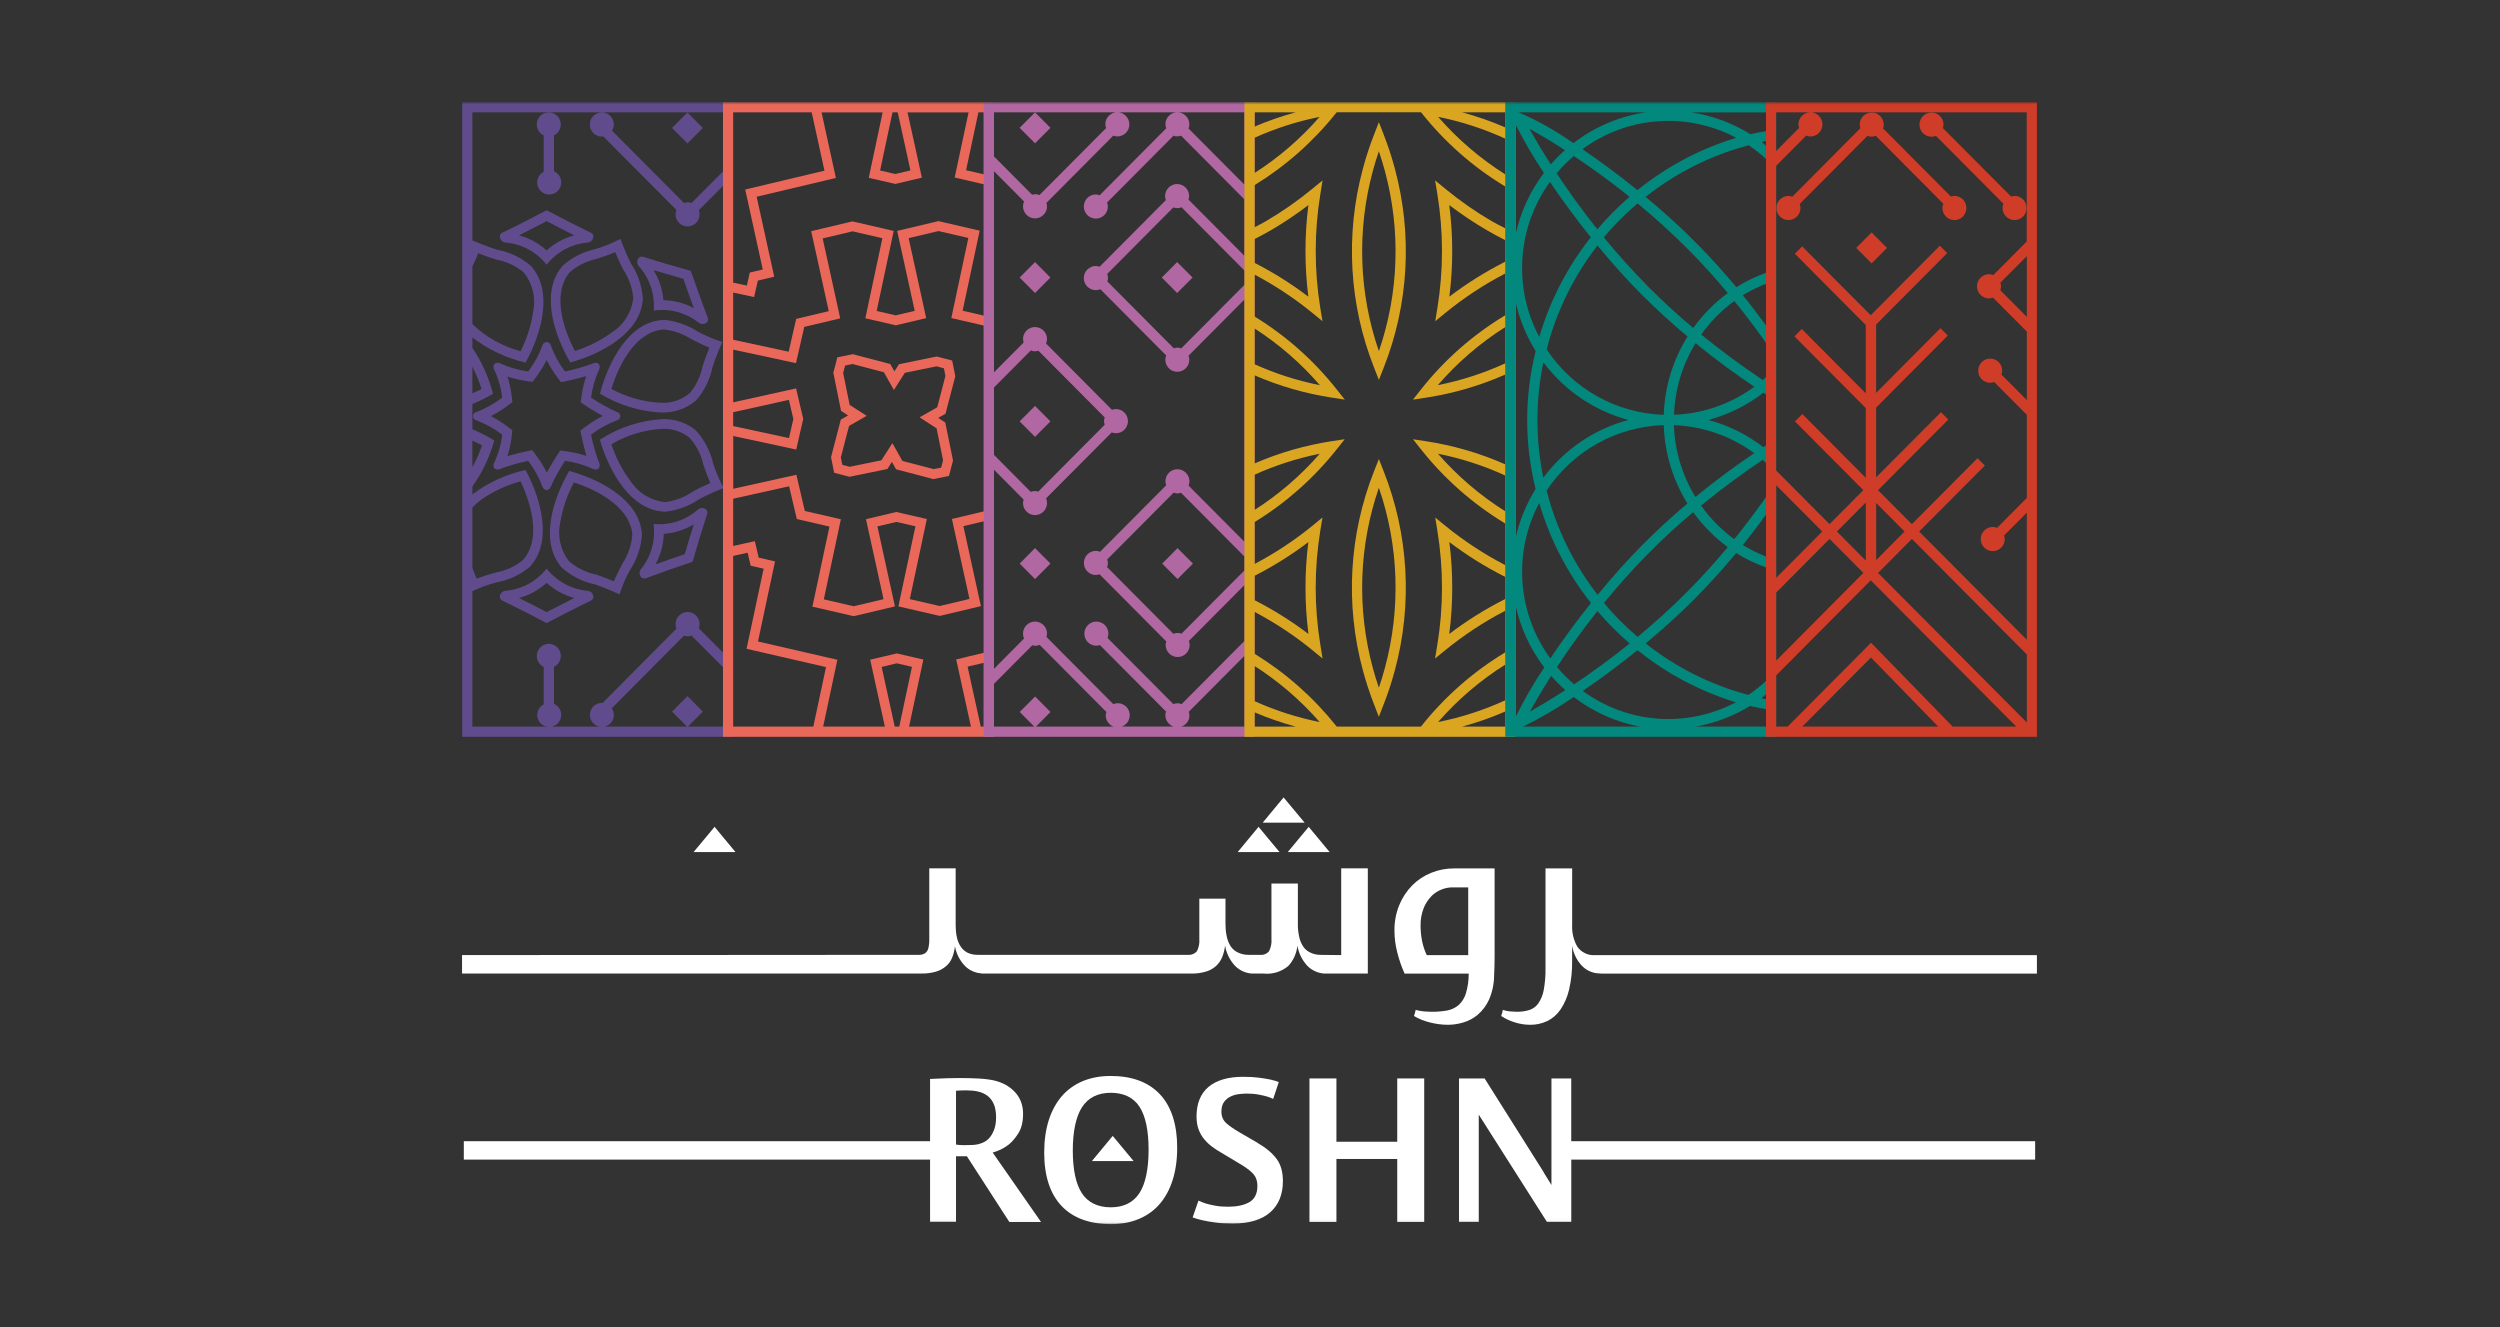 <svg width="633" height="336" viewBox="0 0 633 336" fill="none" xmlns="http://www.w3.org/2000/svg">
<rect x="0" y="0" width="633" height="336" fill="#333333" stroke="none"/>
<g clip-path="url(#clip0_176_848)">
<mask id="mask0_176_848" style="mask-type:luminance" maskUnits="userSpaceOnUse" x="115" y="25" width="403" height="285">
<path d="M517.238 25.862H115.497V309.951H517.238V25.862Z" fill="white"/>
</mask>
<g mask="url(#mask0_176_848)">
<path d="M362.393 220.994C360.588 221.711 358.952 222.787 357.584 224.166C356.172 225.601 355.062 227.293 354.3 229.154C353.459 231.217 353.044 233.425 353.078 235.667C353.078 237.527 353.325 239.377 353.796 241.181C354.255 243.02 354.871 244.802 355.645 246.517H371.876C371.888 248.243 371.652 249.947 371.147 251.584C370.8 252.705 370.173 253.713 369.309 254.498C368.48 255.182 367.493 255.653 366.44 255.854C365.184 256.079 363.896 256.191 362.618 256.179C362.023 256.179 361.34 256.146 360.566 256.09C359.849 256.034 359.132 255.911 358.447 255.697C358.336 256.225 358.201 256.751 358.022 257.256C359.277 257.995 360.634 258.545 362.057 258.881C363.559 259.273 365.117 259.475 366.675 259.475C367.964 259.464 369.231 259.273 370.464 258.903C371.82 258.511 373.087 257.839 374.163 256.931C375.385 255.877 376.36 254.566 377.032 253.097C377.873 251.136 378.31 249.017 378.31 246.887C378.355 246.159 378.377 245.419 378.4 244.668C378.423 243.905 378.434 243.121 378.434 242.325V219.884H368.11C366.148 219.884 364.198 220.254 362.382 220.994M371.753 241.843H361.25C360.701 240.666 360.297 239.422 360.05 238.155C359.815 236.933 359.692 235.7 359.692 234.467C359.647 232.864 359.927 231.261 360.532 229.782C361.003 228.661 361.698 227.641 362.561 226.778C363.301 226.06 364.187 225.511 365.151 225.163C365.969 224.861 366.821 224.693 367.684 224.681H371.753V241.843Z" fill="white"/>
<path d="M318.666 209.358L313.375 215.747H323.979L318.666 209.358Z" fill="white"/>
<path d="M336.668 215.747L331.366 209.358L326.053 215.747H336.668Z" fill="white"/>
<path d="M180.927 209.358L175.614 215.747H186.229L180.927 209.358Z" fill="white"/>
<path d="M325.01 201.904L319.72 208.294H330.324L325.01 201.904Z" fill="white"/>
<path d="M339.594 219.872V241.832L334.404 241.775C333.452 241.786 332.51 241.562 331.658 241.137C330.929 240.778 330.301 240.217 329.876 239.522C329.416 238.76 329.091 237.931 328.923 237.056C328.71 236.036 328.609 235.005 328.62 233.962V223.706H321.929V237.684C322.029 238.771 321.816 239.859 321.334 240.834C320.785 241.506 319.933 241.854 319.07 241.764H316.088C315.135 241.775 314.194 241.551 313.342 241.125C312.602 240.766 311.986 240.206 311.549 239.511C311.089 238.749 310.764 237.919 310.596 237.045C310.382 236.025 310.293 234.994 310.293 233.951V227.54H303.668V237.672C303.769 238.76 303.556 239.859 303.074 240.823C302.503 241.506 301.628 241.854 300.754 241.764H247.824C246.871 241.809 245.918 241.641 245.044 241.26C244.327 240.901 243.71 240.363 243.261 239.691C242.779 238.962 242.443 238.143 242.275 237.292C242.062 236.294 241.972 235.296 241.972 234.276V219.861H235.292V237.785C235.314 238.57 235.235 239.354 235.045 240.127C234.933 240.598 234.664 241.024 234.271 241.327C233.868 241.596 233.386 241.742 232.904 241.764C232.344 241.797 116.989 241.82 116.989 241.82V246.494H233.263C234.541 246.528 235.83 246.36 237.051 246.001C237.982 245.721 238.856 245.239 239.584 244.6C240.269 244.006 240.784 243.255 241.109 242.414C241.457 241.518 241.692 240.565 241.793 239.601C242.129 241.461 243.003 243.188 244.304 244.555C245.347 245.609 246.714 246.27 248.182 246.427C248.418 246.483 248.653 246.506 248.9 246.506H301.639C302.917 246.528 304.184 246.36 305.406 245.99C306.347 245.71 307.21 245.216 307.939 244.555C308.601 243.927 309.116 243.177 309.464 242.336C309.833 241.405 310.08 240.419 310.181 239.433C310.506 241.327 311.369 243.075 312.658 244.499C313.97 245.867 315.808 246.596 317.702 246.506H319.967C322.231 246.741 324.484 246.035 326.233 244.555C327.51 243.143 328.317 241.338 328.497 239.433C328.822 241.327 329.674 243.075 330.974 244.499C332.285 245.867 334.124 246.596 336.007 246.506H346.331V219.861H339.583L339.594 219.872Z" fill="white"/>
<path d="M403.856 241.843C402.097 241.966 400.404 241.159 399.384 239.713C398.409 238.009 397.961 236.059 398.072 234.097V219.873H391.324V245.138C391.358 247.032 391.201 248.916 390.854 250.777C390.63 251.987 390.147 253.13 389.441 254.14C388.881 254.902 388.085 255.462 387.177 255.753C386.157 256.056 385.104 256.191 384.05 256.179C383.568 256.179 382.996 256.146 382.346 256.09C381.718 256.034 381.113 255.899 380.519 255.697C380.429 256.224 380.283 256.751 380.104 257.256C381.191 257.962 382.368 258.511 383.602 258.881C384.834 259.273 386.146 259.475 387.446 259.475C388.926 259.497 390.394 259.172 391.739 258.544C393.096 257.894 394.25 256.886 395.102 255.642C396.134 254.106 396.873 252.402 397.288 250.597C397.848 248.199 398.106 245.744 398.061 243.278V239.444C398.353 241.338 399.205 243.11 400.516 244.511C401.503 245.542 402.803 246.215 404.215 246.416C404.652 246.472 405.09 246.506 405.526 246.517H515.747V241.832H403.856V241.843Z" fill="white"/>
<path d="M294.163 70.273L298.052 66.361L301.953 70.273L298.052 74.197L294.163 70.273Z" fill="#B167A1"/>
<path d="M258.17 70.273L262.071 66.361L265.96 70.273L262.071 74.197L258.17 70.273Z" fill="#B167A1"/>
<path d="M258.17 32.363L262.071 28.44L265.971 32.363L262.071 36.286L258.17 32.363Z" fill="#B167A1"/>
<path d="M258.17 106.692L262.071 102.78L265.971 106.692L262.071 110.616L258.17 106.692Z" fill="#B167A1"/>
<path d="M294.264 142.707L298.153 138.785L302.054 142.707L298.153 146.62L294.264 142.707Z" fill="#B167A1"/>
<path d="M258.18 142.697L262.07 138.774L265.971 142.697L262.07 146.62L258.18 142.697Z" fill="#B167A1"/>
<path d="M453.806 49.805C453.503 49.693 453.167 49.615 452.83 49.603C451.149 49.603 449.792 50.971 449.792 52.664C449.792 54.356 451.149 55.724 452.83 55.724C454.512 55.724 455.88 54.356 455.88 52.664C455.868 52.327 455.801 51.98 455.677 51.655L472.862 34.37C472.996 34.448 473.142 34.505 473.287 34.549C473.836 34.661 474.42 34.594 474.935 34.381L492.029 51.565C491.895 51.924 491.817 52.294 491.817 52.664C491.817 54.356 493.173 55.724 494.854 55.724C496.535 55.724 497.892 54.356 497.892 52.664C497.892 50.971 496.535 49.603 494.854 49.603C494.551 49.615 494.249 49.682 493.969 49.783L476.762 32.487C476.819 32.397 476.852 32.296 476.897 32.195C477.233 30.536 476.191 28.911 474.543 28.564C472.895 28.216 471.281 29.281 470.934 30.929C470.844 31.444 470.889 31.96 471.057 32.453L453.806 49.805Z" fill="#CF3D28"/>
<path d="M489.059 34.628C489.44 34.628 489.821 34.549 490.18 34.403L507.262 51.576C507.128 51.924 507.05 52.294 507.05 52.663C507.05 54.356 508.406 55.724 510.088 55.724C511.769 55.724 513.125 54.356 513.125 52.663C513.125 50.971 511.769 49.603 510.088 49.603C509.785 49.626 509.482 49.682 509.202 49.782L491.928 32.419C492.018 32.139 492.085 31.859 492.096 31.556C492.096 29.864 490.74 28.496 489.059 28.496C487.366 28.496 486.01 29.864 486.01 31.556C486.01 33.249 487.366 34.616 489.059 34.616V34.628Z" fill="#CF3D28"/>
<path d="M469.992 62.774L473.893 58.851L477.783 62.774L473.893 66.686L469.992 62.774Z" fill="#CF3D28"/>
<path d="M138.398 124.111C138.891 124.044 139.306 123.696 139.462 123.225C140.482 120.95 141.682 118.764 143.061 116.679C145.527 117.016 147.937 117.711 150.201 118.753C150.38 118.843 150.582 118.887 150.795 118.887C151.075 118.887 151.355 118.786 151.58 118.618C151.882 118.215 151.927 117.688 151.714 117.229C150.829 114.897 150.145 112.498 149.652 110.054C151.636 108.53 153.822 107.32 156.153 106.445C156.747 106.333 157.128 105.761 157.016 105.167C156.938 104.73 156.59 104.383 156.153 104.304C153.889 103.273 151.714 102.062 149.652 100.683C149.977 98.207 150.672 95.785 151.714 93.51C151.927 93.05 151.882 92.523 151.58 92.12C151.355 91.951 151.075 91.851 150.795 91.851C150.582 91.851 150.392 91.907 150.201 91.985C147.881 92.871 145.493 93.566 143.061 94.059C141.547 92.064 140.337 89.867 139.474 87.513C139.362 86.918 138.79 86.526 138.207 86.638C137.759 86.717 137.422 87.075 137.333 87.513C136.47 89.867 135.259 92.064 133.746 94.059C131.268 93.723 128.87 93.028 126.605 91.985C126.415 91.907 126.213 91.851 126.011 91.851C125.731 91.851 125.451 91.951 125.215 92.12C124.902 92.512 124.846 93.061 125.092 93.51C126.168 95.774 126.874 98.195 127.155 100.683C125.171 102.208 122.985 103.419 120.642 104.304C120.059 104.416 119.667 104.988 119.779 105.582C119.857 106.019 120.205 106.367 120.642 106.445C122.985 107.32 125.171 108.541 127.155 110.054C126.886 112.554 126.191 114.986 125.092 117.24C124.857 117.688 124.902 118.226 125.215 118.618C125.451 118.798 125.731 118.887 126.023 118.887C126.224 118.887 126.415 118.843 126.605 118.753C128.926 117.879 131.313 117.184 133.746 116.691C135.259 118.675 136.47 120.883 137.344 123.236C137.512 123.707 137.916 124.044 138.409 124.122M135.696 115.211L134.766 113.978L133.264 114.292C132.905 114.37 130.663 114.841 128.466 115.503C129.027 113.798 129.396 112.061 129.587 110.279L129.71 108.923L128.623 108.104C127.267 107.062 125.81 106.154 124.285 105.369C125.81 104.595 127.267 103.677 128.623 102.645L129.733 101.804L129.587 100.426C129.374 98.71 129.015 97.007 128.5 95.359C130.103 95.875 131.739 96.256 133.409 96.491L134.833 96.682L135.696 95.538C136.727 94.16 137.635 92.703 138.409 91.167C139.182 92.703 140.09 94.16 141.121 95.538L142.052 96.772L143.554 96.458C143.913 96.379 146.21 95.897 148.419 95.224C147.881 96.895 147.477 98.61 147.242 100.348L147.029 101.883L148.318 102.735C148.62 102.937 150.582 104.226 152.622 105.324C151.064 106.109 149.584 107.039 148.183 108.104L146.95 109.034L147.264 110.559C147.343 110.918 147.825 113.227 148.486 115.446C146.827 114.897 145.123 114.504 143.397 114.269L141.872 114.045L141.021 115.346C140.819 115.648 139.541 117.621 138.454 119.672C137.669 118.103 136.739 116.612 135.685 115.211" fill="#604C8C"/>
<path d="M144.374 91.784C152.389 89.565 162.264 84.285 162.769 75.665C162.556 72.448 161.513 69.343 159.72 66.664C158.655 64.635 157.063 60.488 157.063 60.488C155.079 61.541 153.005 62.393 150.864 63.032C147.726 63.682 144.811 65.173 142.435 67.325C136.797 73.849 140.182 84.554 144.385 91.773M150.92 65.588L151.604 65.364C152.904 64.938 154.339 64.456 155.774 63.839C156.323 65.162 157.007 66.731 157.579 67.808L157.904 68.424C159.294 70.554 160.134 72.986 160.347 75.519C159.921 79.073 157.937 82.256 154.933 84.162C152.086 86.224 148.914 87.816 145.562 88.87C142.043 82.122 140.07 73.793 144.273 68.928C146.168 67.269 148.454 66.126 150.92 65.588Z" fill="#604C8C"/>
<path d="M168.271 80.989C168.091 80.989 167.912 81 167.744 81.011C159.169 81.605 154.035 91.593 151.916 99.686C156.602 102.521 161.915 104.159 167.385 104.45C170.613 104.573 173.786 103.474 176.252 101.367C178.37 98.946 179.816 95.998 180.433 92.837C181.105 90.629 182.888 86.571 182.888 86.571C180.747 85.921 178.684 85.046 176.711 83.97C174.167 82.334 171.275 81.325 168.271 80.989ZM178.101 92.12L177.899 92.781C177.395 95.27 176.274 97.601 174.637 99.54C172.609 101.233 170.019 102.118 167.385 101.995C162.969 101.782 158.675 100.583 154.797 98.464C157.061 91.189 161.511 83.903 167.901 83.444C168.024 83.432 168.147 83.432 168.271 83.432C170.647 83.724 172.934 84.531 174.951 85.809L175.602 86.156C176.812 86.784 178.18 87.457 179.626 88.039C179.088 89.362 178.46 90.965 178.101 92.12Z" fill="#604C8C"/>
<path d="M148.891 61.407C150.068 61.272 150.897 59.535 149.563 58.896C145.808 57.091 142.098 55.175 138.399 53.235C134.711 55.175 131.001 57.091 127.234 58.896C125.912 59.535 126.73 61.284 127.918 61.407C132.043 61.721 135.843 63.761 138.399 67.023C140.966 63.761 144.766 61.721 148.891 61.407ZM131.404 59.58C133.882 58.347 136.258 57.114 138.399 55.993C140.461 57.069 142.871 58.313 145.405 59.58C142.804 60.286 140.405 61.597 138.399 63.413C136.404 61.597 134.005 60.286 131.404 59.58Z" fill="#604C8C"/>
<path d="M149.563 152.09C150.897 151.451 150.079 149.714 148.891 149.59C144.766 149.266 140.966 147.236 138.399 143.963C135.843 147.236 132.043 149.266 127.918 149.59C126.73 149.714 125.912 151.451 127.234 152.09C131.001 153.906 134.711 155.823 138.399 157.762C142.098 155.812 145.808 153.906 149.563 152.09ZM138.399 147.573C140.405 149.389 142.804 150.711 145.405 151.407C142.928 152.651 140.551 153.872 138.399 154.993C136.336 153.906 133.926 152.662 131.404 151.407C134.005 150.711 136.404 149.389 138.399 147.573Z" fill="#604C8C"/>
<path d="M162.241 144.165C161.602 144.994 162.051 146.485 163.093 146.485C163.261 146.485 163.418 146.452 163.575 146.395C167.476 144.927 171.422 143.559 175.367 142.226C176.533 138.202 177.733 134.188 179.044 130.209C179.369 129.223 178.562 128.628 177.744 128.628C177.396 128.628 177.049 128.741 176.78 128.965C174.078 131.364 170.626 132.709 167.028 132.753C166.512 132.753 165.996 132.732 165.481 132.664C166.041 136.789 164.864 140.959 162.241 144.165ZM168.07 135.164C170.76 134.984 173.361 134.155 175.67 132.753C174.829 135.41 174.067 137.977 173.383 140.309C171.186 141.06 168.619 141.934 165.963 142.898C167.263 140.522 167.992 137.876 168.07 135.164Z" fill="#604C8C"/>
<path d="M165.525 78.646C166.276 78.523 167.038 78.467 167.8 78.467C171.14 78.512 174.38 79.677 177.003 81.762C177.261 81.953 177.574 82.054 177.9 82.043C178.751 82.043 179.592 81.403 179.2 80.395C177.687 76.494 176.285 72.537 174.907 68.58C170.894 67.459 166.881 66.305 162.913 65.038C162.778 64.993 162.632 64.971 162.487 64.971C161.399 64.971 160.996 66.529 161.691 67.336C164.482 70.396 165.872 74.499 165.525 78.646ZM173.024 70.598C173.786 72.795 174.694 75.362 175.691 78.018C173.315 76.74 170.67 76.046 167.979 76.012C167.755 73.31 166.903 70.699 165.468 68.401C168.125 69.197 170.692 69.936 173.024 70.598Z" fill="#604C8C"/>
<path d="M142.219 143.695C144.606 145.835 147.521 147.315 150.659 147.965C152.834 148.66 156.858 150.498 156.858 150.498C157.531 148.357 158.428 146.284 159.515 144.322C161.286 141.632 162.34 138.538 162.541 135.31C162.026 126.701 152.139 121.432 144.113 119.236C139.932 126.454 136.569 137.182 142.219 143.695ZM160.109 135.456C159.907 137.978 159.078 140.41 157.699 142.528L157.351 143.178C156.724 144.389 156.029 145.757 155.446 147.203C154.134 146.643 152.543 146.004 151.399 145.633L150.727 145.421C148.261 144.894 145.963 143.739 144.046 142.08C141.86 139.244 141.076 135.579 141.883 132.104C142.488 128.618 143.642 125.255 145.301 122.15C152.509 124.482 159.717 129.033 160.109 135.466V135.456Z" fill="#604C8C"/>
<path d="M170.154 32.397L174.055 28.473L177.956 32.397L174.055 36.309L170.154 32.397Z" fill="#604C8C"/>
<path d="M185.634 25.862H117.033V186.559H185.634V25.862ZM119.6 67.493C120.105 66.44 120.631 65.319 121.091 64.108C122.414 64.635 124.017 65.24 125.171 65.588L125.844 65.778C128.321 66.249 130.653 67.348 132.603 68.962C134.845 71.742 135.73 75.396 135.002 78.893C134.486 82.391 133.41 85.776 131.83 88.926C127.234 87.726 123.019 85.361 119.6 82.054V67.493ZM119.6 92.838C120.531 94.665 121.315 96.559 121.932 98.509C121.158 98.913 120.374 99.25 119.6 99.586V92.838ZM119.6 128.528C120.407 127.676 121.304 126.902 122.268 126.219C125.182 124.269 128.411 122.789 131.796 121.87C135.069 128.741 136.739 137.126 132.368 141.833C130.406 143.425 128.086 144.49 125.608 144.938L124.902 145.14C123.591 145.51 122.133 145.947 120.676 146.507C120.351 145.622 119.97 144.68 119.6 143.795V128.528ZM119.6 111.569C120.418 111.938 121.237 112.308 122.055 112.757C121.394 114.673 120.575 116.534 119.6 118.327V111.569ZM119.6 149.669C121.517 148.761 123.512 148.032 125.563 147.494C128.725 146.945 131.684 145.577 134.15 143.515C140.012 137.204 137.019 126.376 133.085 119C128.209 120.065 123.613 122.172 119.611 125.176V123.17C122.122 119.651 123.994 115.705 125.16 111.535C123.378 110.448 121.528 109.495 119.611 108.688V102.276C121.405 101.536 123.142 100.684 124.824 99.709C123.759 95.561 121.999 91.638 119.611 88.085V85.439C123.591 88.511 128.198 90.686 133.085 91.806C137.098 84.475 140.203 73.67 134.396 67.303C131.964 65.207 129.016 63.806 125.855 63.234C123.669 62.595 119.656 60.88 119.6 60.858V28.44H183.067V43.393L175.075 51.419C174.47 51.161 173.786 51.15 173.181 51.408L154.954 33.07C155.246 32.621 155.414 32.083 155.425 31.534C155.425 29.841 154.069 28.474 152.387 28.474C150.695 28.474 149.338 29.841 149.338 31.534C149.338 33.227 150.695 34.594 152.387 34.594C152.499 34.572 152.623 34.549 152.735 34.527L171.264 53.157C170.647 54.726 171.41 56.497 172.979 57.125C174.537 57.741 176.308 56.979 176.925 55.398C177.059 55.04 177.137 54.659 177.137 54.278C177.126 53.919 177.059 53.572 176.925 53.246L183.067 47.07V123.248C182.058 121.365 181.229 119.392 180.568 117.353C179.861 114.214 178.337 111.311 176.162 108.946C173.775 107.017 170.782 106.02 167.733 106.12C162.083 106.446 156.624 108.25 151.883 111.344C154.214 119.37 159.64 129.201 168.226 129.548C168.338 129.548 168.439 129.559 168.54 129.559C171.623 129.2 174.571 128.091 177.126 126.331C178.92 125.333 182.383 123.887 183.078 123.607V165.261L176.936 159.096C177.059 158.76 177.126 158.412 177.137 158.054C177.16 156.372 175.815 154.982 174.133 154.96C172.452 154.937 171.073 156.294 171.051 157.986C171.051 158.401 171.118 158.804 171.275 159.175L152.556 178.006C152.499 178.006 152.443 177.972 152.387 177.972C150.706 177.972 149.35 179.34 149.35 181.032C149.361 182.49 150.403 183.734 151.838 183.98H139.609C141.044 183.734 142.097 182.49 142.108 181.032C142.108 179.8 141.38 178.701 140.259 178.219V168.848C141.772 168.119 142.422 166.292 141.705 164.768C140.976 163.243 139.16 162.593 137.647 163.322C136.134 164.05 135.484 165.877 136.201 167.402C136.515 168.041 137.031 168.557 137.67 168.859V178.353C136.201 179.094 135.596 180.887 136.336 182.366C136.762 183.23 137.569 183.823 138.51 183.98H119.6V149.669ZM179.861 122.307C178.55 122.89 177.003 123.596 175.949 124.19L175.344 124.526C173.304 125.905 170.984 126.791 168.54 127.116C168.473 127.116 168.394 127.116 168.327 127.116C164.785 126.757 161.59 124.807 159.64 121.825C157.532 118.989 155.896 115.839 154.797 112.488C158.732 110.156 163.171 108.822 167.733 108.575C170.221 108.486 172.654 109.282 174.604 110.84C176.286 112.712 177.463 114.998 178.034 117.453L178.27 118.16C178.718 119.46 179.234 120.894 179.861 122.318M174.167 183.98L177.956 180.181L174.066 176.257L170.165 180.181L173.954 183.98H152.948C154.383 183.734 155.425 182.501 155.436 181.032C155.425 180.427 155.234 179.844 154.876 179.362L173.192 160.934C173.797 161.192 174.492 161.181 175.086 160.923L183.078 168.949V183.98H174.167Z" fill="#604C8C"/>
<path d="M137.658 34.28V43.517C136.66 44.021 136.022 45.053 136.01 46.185C136.01 47.877 137.378 49.256 139.059 49.256C140.741 49.256 142.108 47.889 142.108 46.196C142.108 44.963 141.38 43.853 140.259 43.382V34.28C141.772 33.552 142.411 31.725 141.693 30.2C140.976 28.676 139.16 28.026 137.636 28.754C136.122 29.472 135.484 31.299 136.201 32.823C136.504 33.462 137.019 33.989 137.658 34.28Z" fill="#604C8C"/>
<path d="M251.646 167.222V25.862H183.056V186.559H251.646V167.222ZM249.09 183.98H248.328L245.066 169.139L244.999 168.803L245.324 168.713L249.09 167.828V183.98ZM244.774 166.337L242.107 166.976L242.701 169.666L245.84 183.98H230.18L233.218 169.688L233.79 166.998L231.121 166.382L227.064 165.441L223.006 166.405L220.338 167.032L220.921 169.722L224.048 183.98H208.423L211.449 169.756L212.021 167.054L209.353 166.438L191.922 162.425L195.667 144.837L196.238 142.147L193.57 141.531L192.102 141.194L191.754 139.704L191.127 137.025L188.448 137.618L185.623 138.246V126.275L199.466 123.204L199.803 123.125L199.881 123.462L201.406 129.94L201.753 131.42L203.233 131.756L209.678 133.247L210.014 133.326L209.947 133.662L206.203 151.25L205.699 153.603L208.042 154.141L215.608 155.89L216.157 156.013L216.707 155.89L224.262 154.097L226.604 153.536L226.078 151.182L222.232 133.617L222.154 133.292L222.49 133.202L226.974 132.148L231.458 133.18L231.794 133.258L231.716 133.595L227.972 151.171L227.478 153.536L229.81 154.074L237.376 155.823L237.926 155.946L238.486 155.823L246.03 154.029L248.373 153.469L247.846 151.115L244.001 133.55L243.923 133.214L244.259 133.147L249.102 131.991V165.295L244.774 166.315V166.337ZM227.692 183.98H226.548L223.309 169.206L223.231 168.87L223.567 168.792L227.064 167.951L230.572 168.77L230.909 168.837L230.842 169.173L227.692 183.98ZM185.623 140.758L188.974 140.017L189.299 139.939L189.378 140.276L189.726 141.755L190.073 143.246L191.553 143.582L193.021 143.918L193.357 143.997L193.279 144.333L189.535 161.909L189.031 164.274L191.373 164.813L208.804 168.825L209.14 168.904L209.073 169.24L205.935 183.98H185.623V140.758ZM198.929 113.25L201.607 113.833L202.213 111.142L203.379 106.076L202.191 101.021L201.563 98.341L198.884 98.936L185.634 101.873V88.522L198.861 91.369L201.54 91.952L202.157 89.262L203.637 82.772L210.071 81.247L212.738 80.608L212.155 77.918L208.3 60.364L215.866 58.571L223.421 60.319L219.677 77.896L219.106 80.597L221.784 81.202L226.817 82.368L231.839 81.18L234.507 80.552L233.924 77.862L230.068 60.297L237.623 58.504L245.189 60.252L241.445 77.84L240.873 80.53L243.542 81.146L249.102 82.424V129.481L243.687 130.77L241.03 131.398L241.614 134.088L245.469 151.653L237.915 153.446L230.36 151.698L234.104 134.11L234.675 131.409L232.007 130.803L226.963 129.638L221.93 130.826L219.262 131.465L219.856 134.155L223.713 151.709L216.157 153.502L208.591 151.754L212.335 134.178L212.907 131.476L210.239 130.86L203.782 129.38L202.269 122.901L201.641 120.222L198.962 120.805L185.645 123.764V110.391L198.94 113.25H198.929ZM185.623 107.88V104.372L199.411 101.323L199.747 101.245L199.826 101.581L200.879 106.087L199.847 110.593L199.78 110.93L199.444 110.851L185.634 107.88H185.623ZM249.09 79.913L244.08 78.748L243.743 78.68L243.81 78.344L247.554 60.757L248.059 58.403L245.727 57.865L238.161 56.116L237.612 55.981L237.051 56.116L229.508 57.91L227.165 58.459L227.681 60.824L231.536 78.378L231.603 78.714L231.278 78.792L226.795 79.846L222.311 78.815L221.975 78.736L222.042 78.411L225.786 60.824L226.29 58.47L223.959 57.932L216.393 56.183L215.844 56.06L215.283 56.183L207.739 57.977L205.396 58.537L205.912 60.891L209.768 78.445L209.835 78.781L209.51 78.86L203.065 80.395L201.596 80.743L201.249 82.234L199.769 88.724L199.69 89.049L199.366 88.982L185.623 86.022V74.073L188.246 74.634L190.937 75.217L191.553 72.526L191.889 71.047L193.357 70.699L196.025 70.06L195.443 67.381L191.586 49.816L208.983 45.691L211.651 45.052L211.057 42.362L208.019 28.451H223.488L220.54 42.328L219.969 45.03L222.636 45.635L226.694 46.577L230.752 45.613L233.419 44.985L232.826 42.284L229.788 28.451H245.245L242.297 42.261L241.726 44.952L244.405 45.568L249.09 46.655V79.925V79.913ZM189.21 50.332L193.055 67.897L193.133 68.222L192.797 68.312L191.329 68.659L189.849 69.007L189.513 70.498L189.177 71.977L189.098 72.313L188.762 72.235L185.623 71.562V28.44H205.52L208.681 42.878L208.759 43.214L208.423 43.293L191.026 47.429L188.683 47.978L189.21 50.343V50.332ZM225.988 28.44H227.299L230.449 42.81L230.516 43.136L230.191 43.225L226.683 44.055L223.174 43.248L222.849 43.169L222.917 42.833L225.976 28.451L225.988 28.44ZM244.943 43.18L244.617 43.102L244.685 42.766L247.734 28.44H249.09V44.133L244.943 43.18Z" fill="#EA685A"/>
<path d="M210.799 117.688L211.202 119.695L213.175 120.222L214.352 120.525L215.092 120.726L215.832 120.569L223.331 119.033L224.687 118.753L225.427 117.588L225.831 116.96L226.2 117.61L226.884 118.82L228.207 119.168L235.616 121.118L236.345 121.32L237.096 121.163L238.284 120.928L240.279 120.513L240.795 118.541L241.109 117.352L241.3 116.612L241.153 115.861L239.618 108.328L239.337 106.972L238.183 106.221L237.556 105.818L238.206 105.448L239.405 104.764L239.752 103.419L241.692 95.976L241.882 95.247L241.736 94.496L241.49 93.297L241.086 91.29L239.113 90.775L237.936 90.461L237.208 90.27L236.457 90.416L228.958 91.952L227.613 92.232L226.873 93.398L226.469 94.025L226.099 93.375L225.427 92.176L224.093 91.817L216.684 89.878L215.944 89.676L215.204 89.833L214.005 90.08L212.01 90.483L211.505 92.467L211.191 93.644L211 94.384L211.157 95.135L212.682 102.679L212.951 104.035L214.117 104.786L214.733 105.19L214.094 105.56L212.895 106.244L212.547 107.578L210.608 115.021L210.418 115.761L210.563 116.511L210.81 117.711L210.799 117.688ZM212.951 115.626L214.89 108.183L214.98 107.835L215.282 107.668L215.932 107.297L219.441 105.291L216.045 103.105L215.417 102.701L215.125 102.511L215.058 102.163L213.523 94.631L213.489 94.44L213.534 94.25L213.848 93.061L213.982 92.557L214.487 92.456L215.686 92.21L215.877 92.165L216.067 92.221L223.465 94.16L223.801 94.261L223.981 94.564L224.339 95.214L226.335 98.745L228.51 95.326L228.913 94.698L229.103 94.407L229.44 94.328L236.939 92.793L237.129 92.759L237.32 92.804L239.002 93.252L239.102 93.768L239.337 94.967L239.383 95.157L239.337 95.348L237.399 102.791L237.297 103.128L236.995 103.307L236.345 103.677L232.836 105.672L236.233 107.858L236.849 108.261L237.152 108.452L237.219 108.799L238.744 116.332L238.788 116.523L238.732 116.713L238.43 117.902L238.295 118.405L237.791 118.507L236.591 118.742L236.412 118.787L236.222 118.731L228.812 116.792L228.476 116.691L228.307 116.388L227.938 115.738L225.954 112.207L223.768 115.615L223.376 116.243L223.174 116.545L222.837 116.612L215.339 118.148L215.148 118.181L214.958 118.137L213.276 117.688L213.175 117.184L212.928 115.973L212.895 115.783L212.94 115.592L212.951 115.626Z" fill="#EA685A"/>
<path d="M249.079 186.559H317.669V25.862H249.079V186.559ZM279.714 107.544L262.866 124.482C262.609 124.392 262.351 124.347 262.081 124.325C261.712 124.325 261.342 124.403 260.994 124.549L251.646 115.144V98.14L261.028 88.701C261.163 88.78 261.32 88.847 261.465 88.892C261.947 88.982 262.452 88.948 262.923 88.802L279.725 105.706C279.478 106.289 279.478 106.962 279.714 107.544ZM251.646 173.174L261.387 163.378C261.611 163.457 261.857 163.501 262.093 163.524C262.485 163.524 262.877 163.434 263.248 163.288L280.14 180.282C280.05 180.55 279.983 180.842 279.972 181.133C279.972 182.4 280.756 183.532 281.933 183.98H262.306L265.982 180.27L262.093 176.358L258.203 180.27L261.88 183.98H251.646V173.174ZM315.113 183.98H299.106C300.115 183.644 300.877 182.804 301.102 181.761C301.202 181.246 301.157 180.73 300.989 180.236L315.102 166.045V183.969L315.113 183.98ZM280.341 141.654L297.167 124.74C297.761 124.997 298.433 125.008 299.028 124.761L315.113 140.937V144.401L299.151 160.452C298.848 160.329 298.523 160.262 298.198 160.25C297.817 160.25 297.447 160.34 297.1 160.474L280.297 143.571C280.353 143.448 280.42 143.313 280.465 143.178C280.566 142.663 280.521 142.147 280.341 141.654ZM280.341 69.365L297.1 52.507C297.402 52.63 297.738 52.697 298.064 52.708C298.433 52.708 298.814 52.63 299.162 52.484L315.113 68.525V72.1L299.084 88.219C298.49 87.962 297.828 87.95 297.234 88.208L280.375 71.26C280.476 70.991 280.532 70.699 280.555 70.419C280.544 70.049 280.465 69.702 280.341 69.365ZM298.747 28.485C297.099 28.149 295.485 29.202 295.138 30.861C295.037 31.399 295.093 31.96 295.295 32.475L278.436 49.435C278.122 49.312 277.797 49.245 277.461 49.233C275.78 49.233 274.423 50.601 274.423 52.294C274.423 53.986 275.78 55.354 277.461 55.354C279.142 55.354 280.51 53.986 280.51 52.294C280.498 51.946 280.431 51.61 280.308 51.285L297.155 34.336C297.268 34.392 297.38 34.437 297.492 34.482C298.008 34.572 298.546 34.527 299.039 34.347L315.09 50.5V64.781L300.911 50.523C301.012 50.242 301.068 49.951 301.09 49.648C301.079 47.956 299.711 46.588 298.03 46.599C296.36 46.599 295.003 47.967 294.992 49.648C295.003 49.996 295.082 50.332 295.205 50.657L278.414 67.538C278.122 67.426 277.808 67.37 277.494 67.348C275.813 67.337 274.435 68.682 274.412 70.374C274.401 72.067 275.746 73.457 277.427 73.468C277.831 73.468 278.235 73.401 278.615 73.244L295.272 89.99C295.138 90.338 295.06 90.708 295.06 91.078C295.06 92.77 296.416 94.138 298.097 94.138C299.778 94.138 301.135 92.77 301.135 91.078C301.135 90.73 301.056 90.394 300.933 90.069L315.09 75.844V137.182L300.945 122.957C301.09 122.61 301.157 122.24 301.169 121.87C301.169 120.177 299.801 118.809 298.119 118.809C296.438 118.809 295.082 120.177 295.082 121.87C295.093 122.206 295.16 122.553 295.284 122.867L278.514 139.726C278.391 139.659 278.246 139.592 278.1 139.547C276.452 139.199 274.838 140.253 274.502 141.912C274.154 143.56 275.208 145.185 276.844 145.533C277.36 145.622 277.898 145.589 278.391 145.398L295.317 162.425C295.217 162.705 295.16 162.997 295.138 163.3C295.138 164.992 296.506 166.359 298.187 166.359C299.868 166.359 301.225 164.992 301.225 163.3C301.213 162.952 301.146 162.604 301.023 162.29L315.102 148.133V162.28L299.162 178.309C299.028 178.23 298.882 178.174 298.736 178.118C298.187 178.017 297.626 178.073 297.1 178.286L280.431 161.528C280.566 161.181 280.644 160.811 280.644 160.441C280.644 158.748 279.288 157.381 277.607 157.381C275.925 157.381 274.558 158.748 274.558 160.441C274.558 162.133 275.914 163.501 277.596 163.501C277.898 163.479 278.2 163.422 278.481 163.322L295.261 180.192C295.205 180.282 295.171 180.382 295.127 180.483C294.835 181.985 295.687 183.465 297.122 183.958H284.074C285.643 183.375 286.439 181.627 285.868 180.046C285.285 178.466 283.548 177.659 281.978 178.241C281.945 178.252 281.911 178.264 281.877 178.275L264.951 161.259C265.041 160.99 265.097 160.71 265.108 160.43C265.108 158.737 263.741 157.381 262.06 157.381C260.378 157.392 259.033 158.748 259.022 160.43C259.022 160.867 259.123 161.293 259.291 161.674L251.623 169.397V118.877L259.19 126.499C259.089 126.768 259.044 127.059 259.022 127.363C259.022 129.055 260.378 130.422 262.06 130.422C263.741 130.422 265.108 129.066 265.108 127.373C265.108 126.959 265.03 126.555 264.873 126.174L281.485 109.484C281.821 109.618 282.191 109.696 282.55 109.696C284.231 109.696 285.599 108.329 285.599 106.637C285.599 104.944 284.231 103.576 282.55 103.576C282.214 103.587 281.877 103.654 281.564 103.778L264.85 86.964C264.929 86.818 264.985 86.661 265.041 86.493C265.389 84.845 264.335 83.22 262.687 82.873C261.05 82.525 259.437 83.579 259.089 85.238C258.999 85.731 259.033 86.247 259.19 86.717L251.623 94.329V43.304L259.291 51.005C258.607 52.551 259.302 54.356 260.849 55.04C262.384 55.712 264.178 55.006 264.85 53.459C265.03 53.078 265.108 52.652 265.108 52.226C265.097 51.935 265.041 51.655 264.94 51.386L281.9 34.325C282.023 34.392 282.146 34.437 282.281 34.482C283.929 34.83 285.532 33.776 285.89 32.117C286.226 30.458 285.173 28.844 283.536 28.485C281.889 28.138 280.274 29.202 279.927 30.85C279.837 31.377 279.882 31.926 280.062 32.431L263.191 49.39C262.833 49.245 262.452 49.166 262.07 49.166C261.824 49.177 261.578 49.233 261.342 49.323L251.623 39.549V28.44H315.09V46.756L300.911 32.509C300.978 32.386 301.034 32.251 301.079 32.117C301.426 30.469 300.373 28.844 298.725 28.496" fill="#B167A1"/>
<path d="M315.101 186.559H383.702V25.862H315.101V186.559ZM381.135 32.263C377.582 30.716 373.927 29.438 370.184 28.44H381.135V32.263ZM366.955 51.924C370.038 54.266 373.243 56.419 376.595 58.358C378.075 59.221 379.599 60.028 381.135 60.813V66.26C376.158 68.771 371.416 71.731 366.977 75.116C367.953 67.404 367.942 59.624 366.955 51.924ZM377.885 56.105C373.714 53.684 369.757 50.926 366.025 47.866L363.368 45.68L363.929 49.077C365.498 58.638 365.509 68.379 363.951 77.941L363.402 81.326L366.059 79.151C370.733 75.351 375.777 72.022 381.135 69.253V79.824C372.952 84.745 365.722 91.1 359.804 98.599L357.763 101.188L361.003 100.696C367.942 99.642 374.712 97.669 381.135 94.833V117.577C374.712 114.741 367.953 112.768 361.025 111.714L357.775 111.221L359.826 113.81C365.756 121.287 372.975 127.631 381.135 132.552V143.089C375.777 140.32 370.733 137.002 366.047 133.202L363.402 131.039L363.951 134.424C365.509 143.997 365.498 153.772 363.918 163.344L363.357 166.74L366.013 164.566C370.71 160.755 375.765 157.426 381.124 154.646V165.182C372.975 170.092 365.778 176.425 359.849 183.891L359.793 183.969H338.461L338.394 183.891C332.598 176.605 325.582 170.395 317.668 165.541V154.937C322.824 157.661 327.7 160.878 332.229 164.566L334.874 166.74L334.325 163.344C332.744 153.76 332.744 143.997 334.291 134.413L334.852 131.028L332.206 133.202C327.677 136.868 322.813 140.085 317.668 142.797V132.182C325.604 127.329 332.632 121.107 338.428 113.799L340.479 111.21L337.228 111.703C330.491 112.734 323.923 114.628 317.668 117.341V95.035C323.923 97.759 330.503 99.653 337.251 100.684L340.49 101.177L338.45 98.588C332.655 91.257 325.615 85.013 317.668 80.149V69.534C322.813 72.257 327.677 75.474 332.195 79.151L334.852 81.326L334.291 77.929C332.744 68.379 332.755 58.627 334.325 49.077L334.874 45.68L332.217 47.855C328.496 50.915 324.528 53.672 320.369 56.094C319.495 56.609 318.576 57.057 317.668 57.528V46.868C325.582 42.015 332.598 35.794 338.383 28.508L338.45 28.429H359.804L359.871 28.508C365.789 35.973 372.986 42.317 381.135 47.227V57.809C380.037 57.248 378.938 56.71 377.885 56.094V56.105ZM381.135 82.817V91.997C375.676 94.497 369.937 96.357 364.052 97.523C368.996 91.806 374.745 86.852 381.135 82.817ZM381.135 120.401V129.458C374.779 125.468 369.029 120.547 364.086 114.875C369.959 116.052 375.687 117.902 381.135 120.401ZM366.977 137.249C371.416 140.623 376.158 143.571 381.135 146.082V151.664C376.147 154.175 371.405 157.134 366.955 160.52C367.953 152.796 367.953 144.972 366.977 137.249ZM381.135 168.276V177.311C375.698 179.811 369.981 181.649 364.119 182.826C369.063 177.165 374.791 172.267 381.135 168.276ZM334.134 182.826C328.462 181.683 322.936 179.911 317.668 177.535V168.635C323.799 172.558 329.337 177.334 334.134 182.815V182.826ZM331.299 160.52C327.005 157.269 322.454 154.411 317.668 151.967V145.79C322.443 143.347 327.005 140.5 331.276 137.26C330.3 144.983 330.312 152.796 331.299 160.52ZM317.668 129.111V120.188C322.959 117.801 328.485 116.029 334.168 114.887C329.37 120.39 323.81 125.188 317.668 129.111ZM317.668 92.232V83.175C323.833 87.143 329.404 91.975 334.201 97.534C328.507 96.391 322.959 94.62 317.668 92.232ZM331.276 75.116C327.005 71.865 322.443 69.007 317.668 66.563V60.521C319.024 59.826 320.358 59.12 321.67 58.369C325.01 56.419 328.216 54.278 331.287 51.924C330.3 59.624 330.3 67.415 331.276 75.116ZM317.668 43.797V34.874C322.936 32.498 328.462 30.727 334.123 29.595C329.337 35.087 323.799 39.874 317.668 43.797ZM364.13 29.584C369.993 30.761 375.698 32.61 381.135 35.11V44.156C374.791 40.154 369.063 35.244 364.13 29.584ZM328.092 28.44C324.539 29.393 321.053 30.604 317.668 32.05V28.44H328.092ZM317.668 180.371C321.065 181.817 324.539 183.016 328.092 183.98H317.668V180.371ZM370.172 183.98C373.916 182.983 377.582 181.705 381.135 180.147V183.98H370.172ZM350.343 34.045L349.132 30.94L347.922 34.045C346.823 36.87 345.87 39.739 345.097 42.665C340.58 59.355 341.577 77.055 347.933 93.129L349.132 96.189L350.343 93.129C356.699 77.055 357.685 59.355 353.168 42.665C352.383 39.739 351.442 36.858 350.343 34.045ZM349.132 88.914C344.066 74.219 343.539 58.347 347.585 43.349C348.034 41.69 348.538 40.008 349.132 38.293C349.704 39.986 350.219 41.678 350.668 43.349C354.715 58.347 354.188 74.219 349.132 88.914ZM349.132 116.232L347.922 119.28C341.566 135.355 340.569 153.066 345.086 169.756C345.87 172.671 346.823 175.562 347.922 178.376L349.121 181.492L350.332 178.376C351.442 175.562 352.383 172.682 353.168 169.756C357.685 153.077 356.688 135.355 350.332 119.28L349.132 116.232ZM350.668 169.083C350.219 170.742 349.704 172.435 349.132 174.127C348.538 172.424 348.045 170.754 347.585 169.083C343.539 154.074 344.066 138.202 349.132 123.506C354.188 138.19 354.715 154.074 350.668 169.072" fill="#DAA622"/>
<path d="M381.125 186.559H449.714V25.862H381.125V186.559ZM444.2 97.916C438.281 102.276 431.197 104.742 423.866 105.022C424.09 98.599 425.962 92.367 429.314 86.897C434.582 91.201 439.66 94.878 444.2 97.916ZM421.265 105.033H421.254C409.294 104.652 398.253 98.487 391.617 88.466C394.061 78.904 398.443 69.948 404.485 62.169C407.949 66.384 411.704 70.61 415.694 74.611C419.55 78.478 423.462 81.998 427.285 85.215C423.575 91.168 421.489 98.005 421.265 105.033ZM427.262 127.486C423.473 130.692 419.584 134.211 415.773 138.056C411.771 142.091 408.005 146.362 404.519 150.611C398.454 142.809 394.049 133.819 391.606 124.224C398.241 114.192 409.294 108.015 421.254 107.634H421.265C421.478 114.673 423.552 121.522 427.262 127.486ZM404.451 58.055C400.371 52.955 396.93 48.101 394.139 43.887C395.461 42.295 396.919 40.838 398.488 39.493C402.703 42.295 407.523 45.747 412.612 49.828C409.686 52.35 406.951 55.107 404.451 58.055ZM392.67 41.634C390.272 37.89 388.444 34.762 387.211 32.554C389.408 33.787 392.524 35.614 396.246 38.013C394.979 39.145 393.78 40.344 392.67 41.622M402.793 60.084C396.874 67.572 392.435 76.136 389.745 85.316C383.086 72.795 384.14 57.551 392.446 46.072C395.372 50.399 398.858 55.186 402.793 60.084ZM390.776 91.717C396.123 98.879 403.711 104.036 412.321 106.334C403.7 108.632 396.112 113.788 390.764 120.962C388.78 111.311 388.792 101.368 390.776 91.717ZM389.733 127.373C392.435 136.576 396.885 145.174 402.826 152.684C398.914 157.594 395.45 162.38 392.547 166.707C384.162 155.229 383.064 139.939 389.733 127.373ZM392.76 171.146C393.881 172.413 395.08 173.612 396.347 174.733C392.637 177.132 389.532 178.959 387.346 180.192C388.568 177.984 390.384 174.867 392.76 171.135M394.229 168.881C397.009 164.667 400.416 159.825 404.474 154.724C406.973 157.661 409.709 160.407 412.634 162.94C407.568 167.021 402.759 170.462 398.578 173.264C397.009 171.931 395.551 170.462 394.217 168.893M406.122 152.673C409.541 148.492 413.363 144.165 417.6 139.895C421.288 136.184 425.032 132.776 428.708 129.671C431.152 133.068 434.111 136.061 437.463 138.538C434.391 142.237 431.006 145.992 427.33 149.714C423.092 153.973 418.799 157.83 414.652 161.27C411.569 158.647 408.722 155.778 406.11 152.673M423.843 107.656C431.163 107.925 438.247 110.391 444.177 114.741C439.705 117.756 434.604 121.478 429.28 125.827C425.928 120.345 424.045 114.079 423.843 107.656ZM428.719 83.052C425.021 79.936 421.243 76.506 417.51 72.773C413.306 68.536 409.495 64.254 406.088 60.095C408.688 57.002 411.547 54.121 414.629 51.498C418.777 54.928 423.048 58.75 427.273 62.976C430.984 66.698 434.38 70.486 437.474 74.197C434.122 76.674 431.163 79.667 428.731 83.052M414.607 48.135C409.731 44.2 404.967 40.703 400.674 37.778C412.04 29.393 427.173 28.272 439.626 34.897C430.524 37.654 422.027 42.149 414.607 48.135ZM416.781 28.44C410.09 29.415 403.756 32.106 398.387 36.253C394.038 33.182 389.397 30.559 384.521 28.44H416.781ZM383.681 31.343C385.811 35.648 388.231 39.795 390.921 43.786C387.368 48.483 384.891 53.919 383.681 59.692V31.343ZM383.681 76.125C384.644 80.642 386.382 84.957 388.826 88.881C385.979 100.348 385.967 112.342 388.814 123.809C386.382 127.721 384.644 132.026 383.681 136.543V76.125ZM383.681 152.964C384.902 158.804 387.402 164.274 391.011 169.005C388.265 173.074 385.811 177.322 383.681 181.727V152.964ZM385.62 183.98C390.081 181.806 394.374 179.295 398.477 176.482C403.409 180.259 409.148 182.837 415.257 183.98H385.62ZM400.763 174.946C405.034 172.032 409.787 168.546 414.629 164.622C422.016 170.585 430.468 175.058 439.537 177.816C427.128 184.373 412.085 183.263 400.763 174.946ZM447.148 183.98H429.314C434.201 183.117 438.875 181.346 443.113 178.746C444.435 179.071 445.791 179.306 447.148 179.564V183.98ZM447.148 177.02C446.756 176.941 446.363 176.885 445.971 176.796C446.385 176.493 446.744 176.123 447.148 175.797V177.02ZM447.148 172.424C445.757 173.713 444.267 174.89 442.698 175.954C433.225 173.444 424.37 169.005 416.681 162.918C420.906 159.41 425.144 155.599 429.168 151.552C432.968 147.718 436.443 143.84 439.604 140.029C441.98 141.508 444.513 142.73 447.148 143.672V172.424ZM447.148 140.903C445.107 140.119 443.146 139.143 441.285 138.011C443.415 135.366 445.332 132.821 447.148 130.321V140.903ZM447.148 125.871C444.771 129.246 442.103 132.821 439.11 136.52C435.871 134.155 433.035 131.285 430.715 128.012C436.33 123.405 441.7 119.527 446.341 116.422C446.621 116.668 446.867 116.971 447.148 117.24V125.871ZM447.148 112.79C446.912 112.936 446.71 113.071 446.475 113.216C442.328 110.021 437.597 107.679 432.542 106.334C437.597 104.989 442.35 102.646 446.497 99.44C446.721 99.586 446.924 99.709 447.148 99.843V112.79ZM447.148 95.438C446.878 95.696 446.643 95.988 446.363 96.234C440.971 92.647 435.759 88.802 430.748 84.7C433.068 81.438 435.904 78.568 439.133 76.214C442.137 79.902 444.793 83.467 447.148 86.807V95.438ZM447.148 82.402C445.332 79.925 443.426 77.391 441.285 74.746C443.146 73.603 445.107 72.638 447.148 71.854V82.402ZM439.637 72.717C436.454 68.895 432.946 64.983 429.112 61.149C425.11 57.125 420.873 53.336 416.67 49.85C424.393 43.73 433.282 39.291 442.787 36.78C444.323 37.834 445.78 38.988 447.148 40.244V69.074C444.525 70.016 442.003 71.237 439.637 72.717ZM447.148 36.87C446.778 36.567 446.43 36.219 446.049 35.939C446.408 35.861 446.778 35.794 447.148 35.726V36.87ZM447.148 33.193C445.825 33.44 444.491 33.664 443.202 33.989C438.628 31.142 433.539 29.259 428.226 28.451H447.148V33.193Z" fill="#03887E"/>
<path d="M447.159 186.559H515.748V25.862H447.159V186.559ZM449.725 122.856L461.394 134.581L449.725 146.318V122.856ZM449.725 150.05L463.244 136.453L471.808 145.062L449.725 167.279V150.05ZM465.105 134.581L472.424 127.228V141.946L465.105 134.581ZM456.339 183.98L473.736 166.483C476.606 169.431 485.416 178.488 490.751 183.98H456.339ZM494.417 183.98C488.689 178.095 474.767 163.77 474.666 163.681L473.747 162.739L452.629 183.98H449.725V171.011L473.669 146.934L510.524 183.98H494.417ZM513.193 182.938L475.529 145.073L484.093 136.453L513.193 165.72V182.938ZM475.047 141.822V127.363L482.233 134.581L475.047 141.811V141.822ZM513.193 80.238L506.467 73.468C506.713 72.874 506.725 72.201 506.478 71.596L513.193 64.848V80.238ZM513.193 61.127L504.707 69.657C504.36 69.511 503.99 69.444 503.608 69.433C501.928 69.433 500.571 70.8 500.571 72.493C500.571 74.185 501.928 75.553 503.608 75.553C503.956 75.542 504.293 75.474 504.618 75.351L513.193 83.96V101.301L506.77 94.844C506.882 94.53 506.96 94.194 506.96 93.858C506.96 92.165 505.604 90.798 503.922 90.798C502.241 90.798 500.885 92.165 500.874 93.858C500.874 95.539 502.241 96.918 503.922 96.918C504.258 96.906 504.606 96.839 504.92 96.716L513.193 105.022V126.073L505.66 133.65C505.312 133.505 504.943 133.438 504.561 133.426C502.88 133.426 501.524 134.794 501.524 136.487C501.524 138.179 502.88 139.547 504.561 139.547C506.243 139.547 507.61 138.179 507.61 136.487C507.588 136.184 507.532 135.881 507.431 135.59L513.182 129.806V161.976L485.931 134.581L502.566 117.879L500.705 116.008L484.082 132.72L475.518 124.112L493.307 106.233L491.458 104.361L475.036 120.861V103.206L493.173 84.969L491.323 83.097L475.036 99.474V82.178L493.027 64.086L491.177 62.214L473.669 79.812H473.657L456.305 62.382L454.456 64.243L472.413 82.301V99.586L456.205 83.299L454.355 85.171L472.413 103.319V120.984L456.35 104.832L454.489 106.704L471.796 124.101L463.232 132.709L449.714 119.112V41.992L457.347 34.314C457.483 34.392 457.617 34.448 457.774 34.493C459.421 34.841 461.024 33.787 461.372 32.128C461.719 30.469 460.666 28.855 459.018 28.496C457.37 28.16 455.767 29.214 455.42 30.873C455.319 31.377 455.363 31.915 455.532 32.397L449.703 38.26V28.44H513.17V61.115L513.193 61.127Z" fill="#CF3D28"/>
<path d="M251.702 291.714C253.035 291.31 254.28 290.671 255.379 289.831C256.275 289.113 257.127 288.115 257.9 286.86C258.662 285.616 259.044 283.99 259.044 282.017C259.044 279.865 258.371 278.038 257.049 276.581C255.714 275.124 253.932 274.104 251.724 273.577C250.615 273.331 249.291 273.162 247.801 273.084C246.299 272.994 244.684 272.96 243.014 272.96C241.938 272.96 240.907 272.971 239.943 273.005C238.99 273.039 238.161 273.073 237.477 273.106C236.748 273.128 236.087 273.162 235.493 273.196V288.956H117.437V293.619H235.493V309.335H242.062V292.768H244.819L255.569 309.413H263.595L251.343 291.826L251.702 291.714ZM249.191 289.169C248.664 289.416 248.182 289.595 247.756 289.696C247.319 289.797 246.882 289.864 246.467 289.898C246.041 289.932 245.424 289.942 244.628 289.942H243.564C243.239 289.942 242.432 289.875 242.263 289.831L242.062 289.785V276.166H242.331C242.454 276.166 242.611 276.144 242.801 276.122C243.014 276.122 243.25 276.111 243.53 276.099C243.832 276.077 244.203 276.077 244.662 276.077C245.716 276.077 246.714 276.166 247.61 276.368C248.529 276.57 249.337 276.94 250.031 277.456C250.715 277.982 251.264 278.7 251.646 279.585C252.015 280.46 252.206 281.569 252.206 282.892C252.206 284.103 252.049 285.122 251.746 285.941C251.444 286.748 251.074 287.432 250.648 287.958C250.211 288.497 249.718 288.9 249.18 289.158L249.191 289.169Z" fill="white"/>
<path d="M281.206 272.433C278.583 272.433 276.218 272.881 274.144 273.745C272.081 274.619 270.298 275.886 268.864 277.534C267.429 279.192 266.308 281.244 265.546 283.631C264.784 286.03 264.392 288.787 264.392 291.848C264.392 297.699 265.86 302.228 268.752 305.31C271.644 308.393 275.87 309.95 281.306 309.95C283.929 309.95 286.295 309.514 288.368 308.639C290.431 307.776 292.19 306.51 293.614 304.873C295.038 303.236 296.147 301.197 296.91 298.809C297.672 296.421 298.064 293.653 298.064 290.592C298.064 284.741 296.607 280.201 293.726 277.107C290.845 274.002 286.631 272.433 281.194 272.433H281.206ZM288.525 302.06C286.967 304.469 284.523 305.691 281.261 305.691C277.988 305.691 275.455 304.492 273.92 302.104C272.406 299.773 271.632 296.14 271.632 291.321C271.632 286.501 272.417 282.746 273.964 280.347C275.533 277.926 277.988 276.693 281.261 276.693C284.523 276.693 287.057 277.903 288.57 280.302C290.072 282.656 290.823 286.299 290.823 291.119C290.823 295.939 290.049 299.683 288.525 302.06Z" fill="white"/>
<path d="M318.498 289.416L313.925 286.758C312.423 285.884 311.279 285.088 310.506 284.405C309.687 283.665 309.262 282.678 309.262 281.457C309.262 280.425 309.497 279.596 309.945 278.99C310.394 278.396 310.943 277.937 311.604 277.634C312.255 277.32 312.949 277.119 313.689 277.029C314.418 276.951 315.057 276.894 315.618 276.894C316.738 276.894 317.747 276.973 318.633 277.141C319.496 277.298 320.235 277.466 320.841 277.645C321.39 277.814 321.906 278.026 322.366 278.25L323.789 273.98C323.229 273.756 322.556 273.543 321.794 273.375C321.009 273.195 320.011 273.038 318.857 272.881C317.691 272.725 316.313 272.646 314.732 272.646C310.943 272.646 307.995 273.52 305.977 275.213C303.971 276.917 302.962 279.439 302.962 282.712C302.962 283.956 303.142 285.055 303.489 285.974C303.836 286.904 304.307 287.734 304.89 288.429C305.484 289.146 306.146 289.785 306.874 290.323C307.614 290.872 308.376 291.377 309.15 291.814L314.552 295.054C315.864 295.871 316.828 296.645 317.434 297.363C318.061 298.102 318.375 299.078 318.375 300.254C318.375 302.227 317.68 303.629 316.29 304.414C314.956 305.164 313.152 305.545 310.932 305.545C309.71 305.545 308.612 305.456 307.659 305.277C306.717 305.108 305.91 304.906 305.237 304.705C304.588 304.492 303.993 304.257 303.455 303.987L301.976 308.246C302.704 308.516 303.545 308.763 304.453 308.975C305.338 309.177 306.437 309.367 307.692 309.536C308.959 309.715 310.45 309.805 312.131 309.805C316.257 309.805 319.451 308.852 321.603 306.969C323.744 305.097 324.831 302.44 324.831 299.055C324.831 296.757 324.304 294.874 323.251 293.451C322.186 292.004 320.583 290.648 318.476 289.426L318.498 289.416Z" fill="white"/>
<path d="M353.784 289.09H338.383V273.061H331.556V309.379H338.383V293.451H353.784V309.379H360.611V273.061H353.784V289.09Z" fill="white"/>
<path d="M276.463 293.988H287.034L281.743 287.61L276.463 293.988Z" fill="white"/>
<path d="M515.3 288.944H397.838V273.061H392.827V300.041L390.989 297.06C390.865 296.836 390.72 296.589 390.563 296.32L389.453 294.56L375.902 273.061H369.422V309.367H374.421V282.23L391.673 309.367H397.849V293.608H515.3V288.944Z" fill="white"/>
</g>
</g>
<defs>
<clipPath id="clip0_176_848">
<rect width="402.424" height="284.508" fill="white" transform="translate(115.28 25.746)"/>
</clipPath>
</defs>
</svg>
